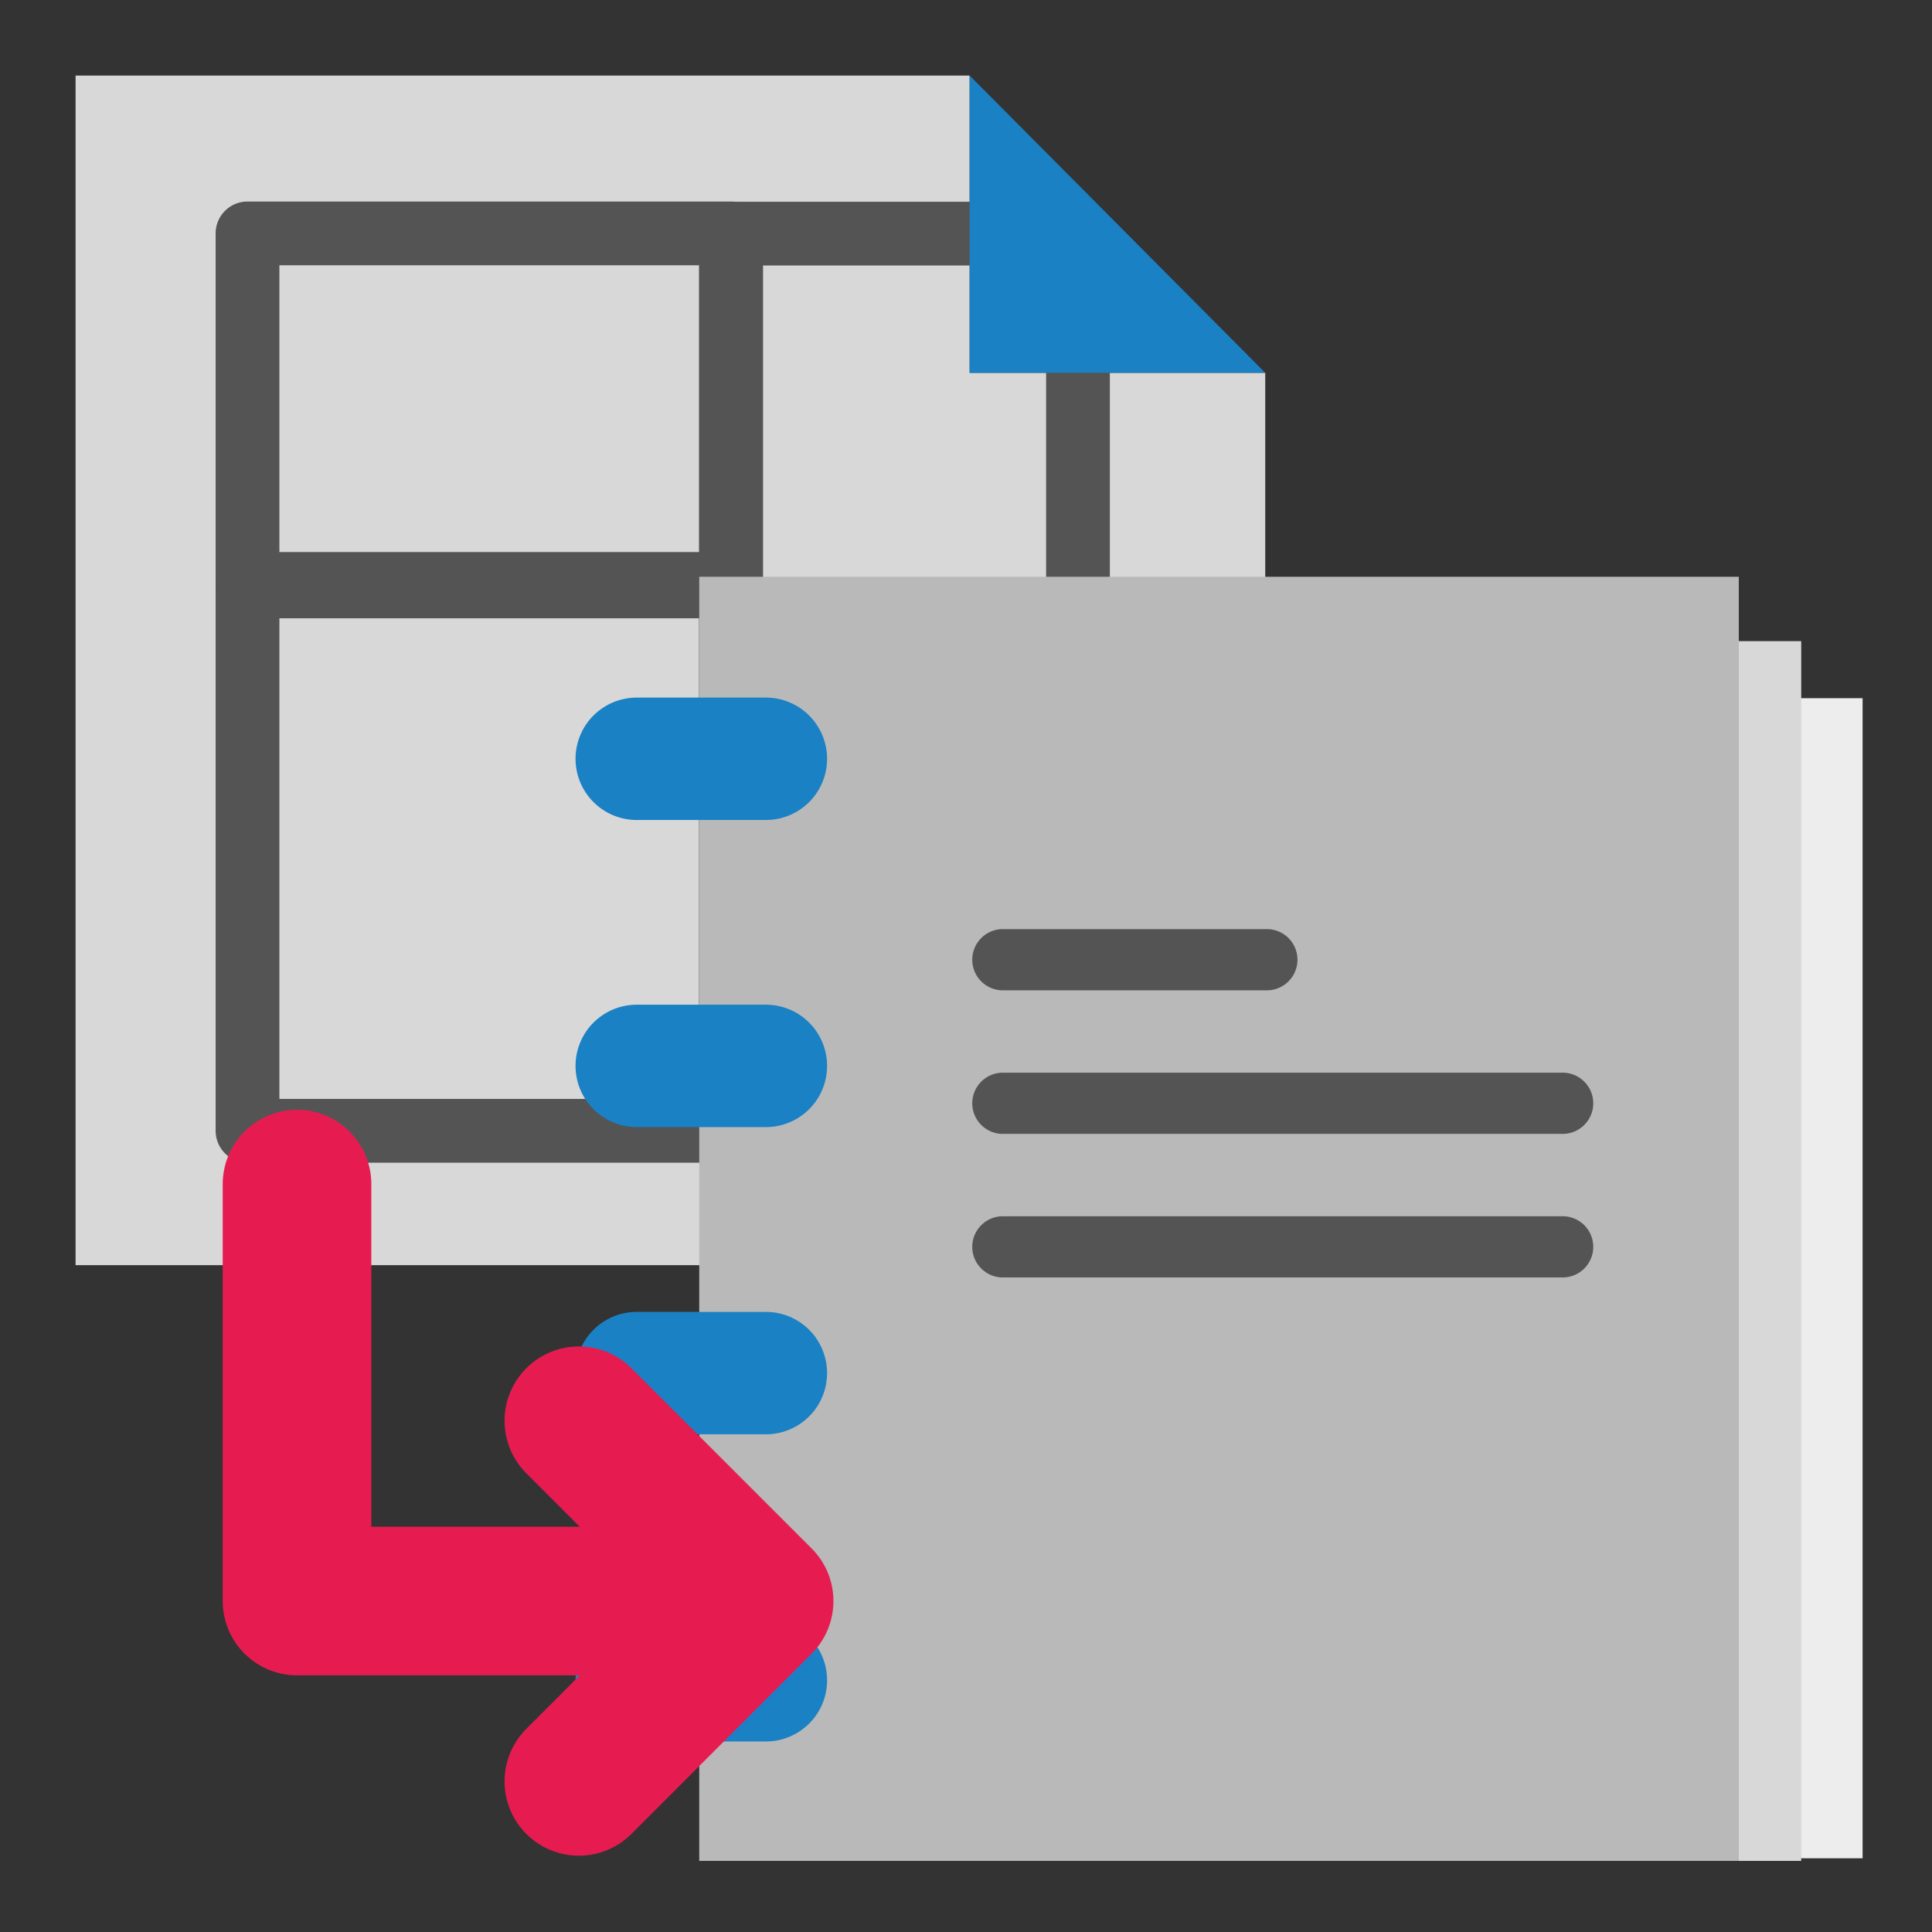 <svg id="Слой_1" data-name="Слой 1"
  xmlns:dc="http://purl.org/dc/elements/1.1/"
  xmlns:cc="http://creativecommons.org/ns#"
  xmlns:rdf="http://www.w3.org/1999/02/22-rdf-syntax-ns#"
  xmlns="http://www.w3.org/2000/svg" viewBox="0 0 26 26">
  <rect x="0" y="0" width="26" height="26" fill="#333333" stroke="none"/>
  <defs>
    <style>.cls-1{fill:#d8d8d8;}.cls-2{fill:#545454;}.cls-3{fill:#1a81c4;}.cls-4{fill:#ededed;}.cls-5{fill:#b9b9b9;}.cls-6{fill:none;stroke:#e61c50;stroke-linecap:round;stroke-linejoin:round;stroke-width:2px;}</style>
  </defs>
  <title>new_project_with_template</title>
  <polygon class="cls-1" points="13.049 5.017 13.049 1.017 1.017 1.017 1.017 17.026 17.027 17.026 17.027 5.017 13.049 5.017"/>
  <path class="cls-2" d="M9.838,2.715h4.669a.429.429,0,0,1,.429.429V15.217a.429.429,0,0,1-.429.429H9.838a.429.429,0,0,1-.429-.429V3.143A.429.429,0,0,1,9.838,2.715Zm4.24.858H10.267V14.789h3.811Z"/>
  <path class="cls-2" d="M3.331,7.463H9.838a.429.429,0,0,1,.429.429v7.326a.429.429,0,0,1-.429.429H3.331a.429.429,0,0,1-.429-.429V7.892A.429.429,0,0,1,3.331,7.463Zm6.078.858H3.76v6.468H9.409Z"/>
  <path class="cls-2" d="M3.331,2.712H9.838a.429.429,0,0,1,.429.429V7.858a.429.429,0,0,1-.429.429H3.331a.429.429,0,0,1-.429-.429V3.141A.429.429,0,0,1,3.331,2.712ZM9.409,3.57H3.76V7.429H9.409Z"/>
  <polygon class="cls-3" points="13.049 5.017 17.027 5.017 13.049 1.017 13.049 5.017"/>
  <rect class="cls-4" x="11.076" y="9.396" width="13.99" height="15.612"/>
  <rect class="cls-1" x="10.25" y="8.628" width="13.99" height="16.415"/>
  <rect class="cls-5" x="9.41" y="7.762" width="13.99" height="17.281"/>
  <path class="cls-3" d="M10.307,11.035H8.569a.823.823,0,1,1,0-1.647h1.738a.823.823,0,1,1,0,1.647Z"/>
  <path class="cls-3" d="M10.307,15.168H8.569a.823.823,0,1,1,0-1.647h1.738a.823.823,0,1,1,0,1.647Z"/>
  <path class="cls-3" d="M10.307,19.302H8.569a.823.823,0,0,1,0-1.647h1.738a.823.823,0,0,1,0,1.647Z"/>
  <path class="cls-3" d="M10.307,23.436H8.569a.823.823,0,0,1,0-1.647h1.738a.823.823,0,1,1,0,1.647Z"/>
  <path class="cls-2" d="M17.069,13.327h-3.593a.412.412,0,0,1,0-.823h3.593a.412.412,0,0,1,0,.823Z"/>
  <path class="cls-2" d="M21.009,15.259H13.476a.412.412,0,0,1,0-.823h7.533a.412.412,0,1,1,0,.823Z"/>
  <path class="cls-2" d="M21.009,17.191H13.476a.412.412,0,0,1,0-.823h7.533a.412.412,0,1,1,0,.823Z"/>
  <polyline class="cls-6" points="10.167 21.546 3.997 21.546 3.997 15.935"/>
  <polyline class="cls-6" points="7.79 19.12 10.216 21.546 7.79 23.973"/>
</svg>